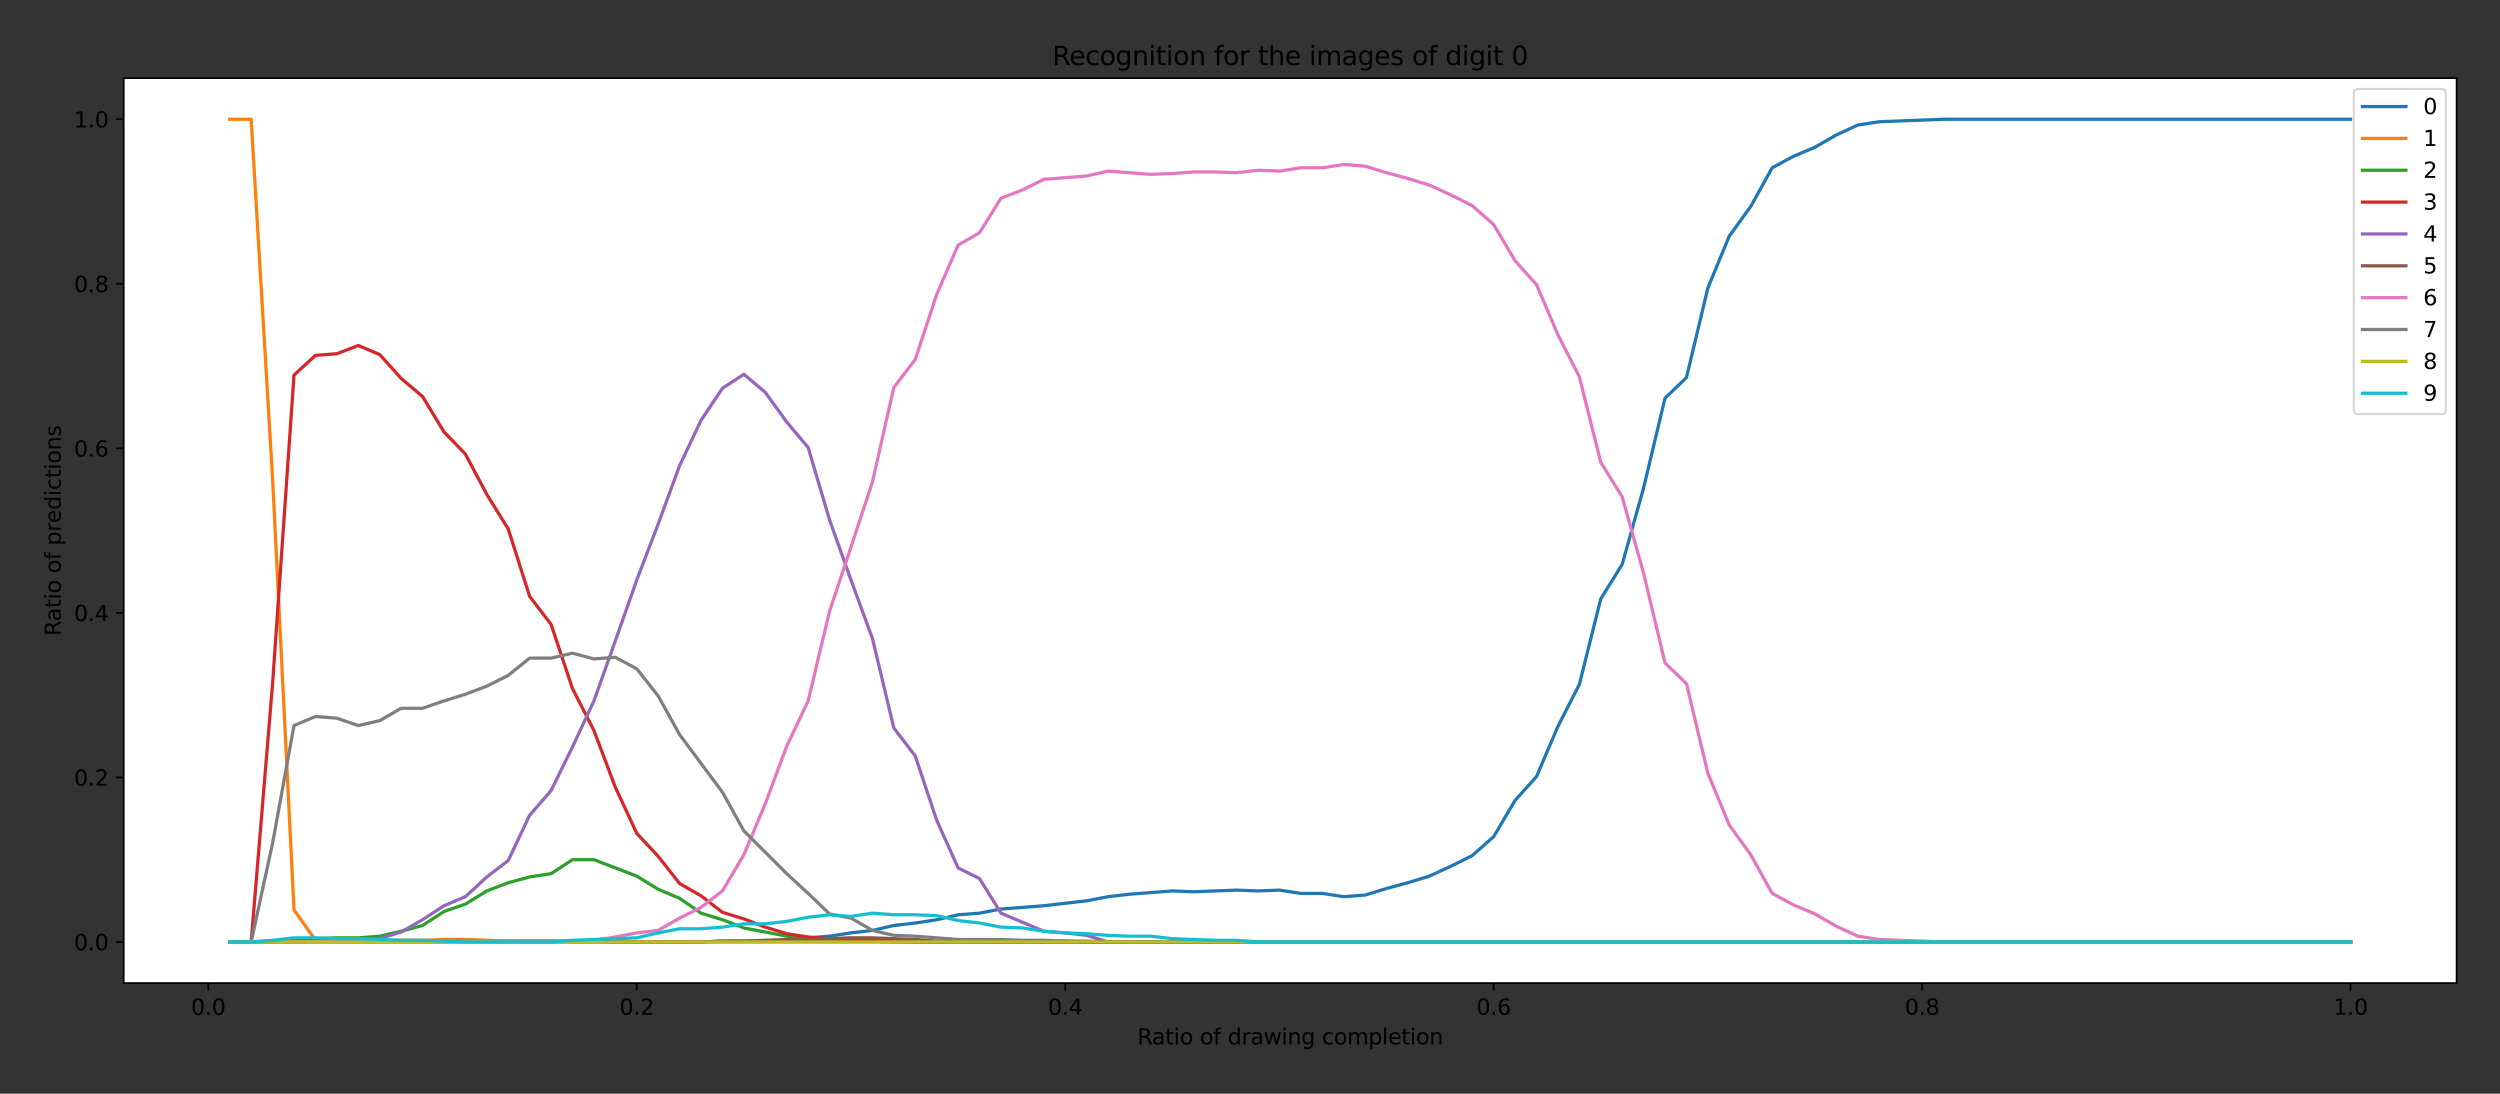<?xml version="1.0" encoding="utf-8" standalone="no"?>
<!DOCTYPE svg PUBLIC "-//W3C//DTD SVG 1.1//EN"
  "http://www.w3.org/Graphics/SVG/1.1/DTD/svg11.dtd">
<svg height="504pt" version="1.1" viewBox="0 0 1152 504" width="1152pt" xmlns="http://www.w3.org/2000/svg" xmlns:xlink="http://www.w3.org/1999/xlink">
 <rect x="0" y="0" width="1152" height="504" fill="#333333" stroke="none"/>
 <defs>
  <style type="text/css">*{stroke-linecap:butt;stroke-linejoin:round;}</style>
 </defs>
 <g id="figure_1">
  <g id="patch_1">
   <path d="M 0 504 
L 1152 504 
L 1152 0 
L 0 0 
z
" style="fill:none;"/>
  </g>
  <g id="axes_1">
   <g id="patch_2">
    <path d="M 57 453 
L 1132 453 
L 1132 36 
L 57 36 
z
" style="fill:#ffffff;"/>
   </g>
   <g id="matplotlib.axis_1">
    <g id="xtick_1">
     <g id="line2d_1">
      <defs>
       <path d="M 0 0 
L 0 3.5 
" id="mdb4ae9fa9e" style="stroke:#000000;stroke-width:0.8;"/>
      </defs>
      <g>
       <use style="stroke:#000000;stroke-width:0.8;" x="95.992" xlink:href="#mdb4ae9fa9e" y="453"/>
      </g>
     </g>
     <g id="text_1">
      <!-- 0.0 -->
      <g transform="translate(88.041 467.598)scale(0.1 -0.1)">
       <defs>
        <path d="M 2034 4250 
Q 1547 4250 1301 3770 
Q 1056 3291 1056 2328 
Q 1056 1369 1301 889 
Q 1547 409 2034 409 
Q 2525 409 2770 889 
Q 3016 1369 3016 2328 
Q 3016 3291 2770 3770 
Q 2525 4250 2034 4250 
z
M 2034 4750 
Q 2819 4750 3233 4129 
Q 3647 3509 3647 2328 
Q 3647 1150 3233 529 
Q 2819 -91 2034 -91 
Q 1250 -91 836 529 
Q 422 1150 422 2328 
Q 422 3509 836 4129 
Q 1250 4750 2034 4750 
z
" id="DejaVuSans-30" transform="scale(0.016)"/>
        <path d="M 684 794 
L 1344 794 
L 1344 0 
L 684 0 
L 684 794 
z
" id="DejaVuSans-2e" transform="scale(0.016)"/>
       </defs>
       <use xlink:href="#DejaVuSans-30"/>
       <use x="63.623" xlink:href="#DejaVuSans-2e"/>
       <use x="95.41" xlink:href="#DejaVuSans-30"/>
      </g>
     </g>
    </g>
    <g id="xtick_2">
     <g id="line2d_2">
      <g>
       <use style="stroke:#000000;stroke-width:0.8;" x="293.421" xlink:href="#mdb4ae9fa9e" y="453"/>
      </g>
     </g>
     <g id="text_2">
      <!-- 0.2 -->
      <g transform="translate(285.469 467.598)scale(0.1 -0.1)">
       <defs>
        <path d="M 1228 531 
L 3431 531 
L 3431 0 
L 469 0 
L 469 531 
Q 828 903 1448 1529 
Q 2069 2156 2228 2338 
Q 2531 2678 2651 2914 
Q 2772 3150 2772 3378 
Q 2772 3750 2511 3984 
Q 2250 4219 1831 4219 
Q 1534 4219 1204 4116 
Q 875 4013 500 3803 
L 500 4441 
Q 881 4594 1212 4672 
Q 1544 4750 1819 4750 
Q 2544 4750 2975 4387 
Q 3406 4025 3406 3419 
Q 3406 3131 3298 2873 
Q 3191 2616 2906 2266 
Q 2828 2175 2409 1742 
Q 1991 1309 1228 531 
z
" id="DejaVuSans-32" transform="scale(0.016)"/>
       </defs>
       <use xlink:href="#DejaVuSans-30"/>
       <use x="63.623" xlink:href="#DejaVuSans-2e"/>
       <use x="95.41" xlink:href="#DejaVuSans-32"/>
      </g>
     </g>
    </g>
    <g id="xtick_3">
     <g id="line2d_3">
      <g>
       <use style="stroke:#000000;stroke-width:0.8;" x="490.85" xlink:href="#mdb4ae9fa9e" y="453"/>
      </g>
     </g>
     <g id="text_3">
      <!-- 0.4 -->
      <g transform="translate(482.898 467.598)scale(0.1 -0.1)">
       <defs>
        <path d="M 2419 4116 
L 825 1625 
L 2419 1625 
L 2419 4116 
z
M 2253 4666 
L 3047 4666 
L 3047 1625 
L 3713 1625 
L 3713 1100 
L 3047 1100 
L 3047 0 
L 2419 0 
L 2419 1100 
L 313 1100 
L 313 1709 
L 2253 4666 
z
" id="DejaVuSans-34" transform="scale(0.016)"/>
       </defs>
       <use xlink:href="#DejaVuSans-30"/>
       <use x="63.623" xlink:href="#DejaVuSans-2e"/>
       <use x="95.41" xlink:href="#DejaVuSans-34"/>
      </g>
     </g>
    </g>
    <g id="xtick_4">
     <g id="line2d_4">
      <g>
       <use style="stroke:#000000;stroke-width:0.8;" x="688.279" xlink:href="#mdb4ae9fa9e" y="453"/>
      </g>
     </g>
     <g id="text_4">
      <!-- 0.6 -->
      <g transform="translate(680.327 467.598)scale(0.1 -0.1)">
       <defs>
        <path d="M 2113 2584 
Q 1688 2584 1439 2293 
Q 1191 2003 1191 1497 
Q 1191 994 1439 701 
Q 1688 409 2113 409 
Q 2538 409 2786 701 
Q 3034 994 3034 1497 
Q 3034 2003 2786 2293 
Q 2538 2584 2113 2584 
z
M 3366 4563 
L 3366 3988 
Q 3128 4100 2886 4159 
Q 2644 4219 2406 4219 
Q 1781 4219 1451 3797 
Q 1122 3375 1075 2522 
Q 1259 2794 1537 2939 
Q 1816 3084 2150 3084 
Q 2853 3084 3261 2657 
Q 3669 2231 3669 1497 
Q 3669 778 3244 343 
Q 2819 -91 2113 -91 
Q 1303 -91 875 529 
Q 447 1150 447 2328 
Q 447 3434 972 4092 
Q 1497 4750 2381 4750 
Q 2619 4750 2861 4703 
Q 3103 4656 3366 4563 
z
" id="DejaVuSans-36" transform="scale(0.016)"/>
       </defs>
       <use xlink:href="#DejaVuSans-30"/>
       <use x="63.623" xlink:href="#DejaVuSans-2e"/>
       <use x="95.41" xlink:href="#DejaVuSans-36"/>
      </g>
     </g>
    </g>
    <g id="xtick_5">
     <g id="line2d_5">
      <g>
       <use style="stroke:#000000;stroke-width:0.8;" x="885.708" xlink:href="#mdb4ae9fa9e" y="453"/>
      </g>
     </g>
     <g id="text_5">
      <!-- 0.8 -->
      <g transform="translate(877.756 467.598)scale(0.1 -0.1)">
       <defs>
        <path d="M 2034 2216 
Q 1584 2216 1326 1975 
Q 1069 1734 1069 1313 
Q 1069 891 1326 650 
Q 1584 409 2034 409 
Q 2484 409 2743 651 
Q 3003 894 3003 1313 
Q 3003 1734 2745 1975 
Q 2488 2216 2034 2216 
z
M 1403 2484 
Q 997 2584 770 2862 
Q 544 3141 544 3541 
Q 544 4100 942 4425 
Q 1341 4750 2034 4750 
Q 2731 4750 3128 4425 
Q 3525 4100 3525 3541 
Q 3525 3141 3298 2862 
Q 3072 2584 2669 2484 
Q 3125 2378 3379 2068 
Q 3634 1759 3634 1313 
Q 3634 634 3220 271 
Q 2806 -91 2034 -91 
Q 1263 -91 848 271 
Q 434 634 434 1313 
Q 434 1759 690 2068 
Q 947 2378 1403 2484 
z
M 1172 3481 
Q 1172 3119 1398 2916 
Q 1625 2713 2034 2713 
Q 2441 2713 2670 2916 
Q 2900 3119 2900 3481 
Q 2900 3844 2670 4047 
Q 2441 4250 2034 4250 
Q 1625 4250 1398 4047 
Q 1172 3844 1172 3481 
z
" id="DejaVuSans-38" transform="scale(0.016)"/>
       </defs>
       <use xlink:href="#DejaVuSans-30"/>
       <use x="63.623" xlink:href="#DejaVuSans-2e"/>
       <use x="95.41" xlink:href="#DejaVuSans-38"/>
      </g>
     </g>
    </g>
    <g id="xtick_6">
     <g id="line2d_6">
      <g>
       <use style="stroke:#000000;stroke-width:0.8;" x="1083.136" xlink:href="#mdb4ae9fa9e" y="453"/>
      </g>
     </g>
     <g id="text_6">
      <!-- 1.0 -->
      <g transform="translate(1075.185 467.598)scale(0.1 -0.1)">
       <defs>
        <path d="M 794 531 
L 1825 531 
L 1825 4091 
L 703 3866 
L 703 4441 
L 1819 4666 
L 2450 4666 
L 2450 531 
L 3481 531 
L 3481 0 
L 794 0 
L 794 531 
z
" id="DejaVuSans-31" transform="scale(0.016)"/>
       </defs>
       <use xlink:href="#DejaVuSans-31"/>
       <use x="63.623" xlink:href="#DejaVuSans-2e"/>
       <use x="95.41" xlink:href="#DejaVuSans-30"/>
      </g>
     </g>
    </g>
    <g id="text_7">
     <!-- Ratio of drawing completion -->
     <g transform="translate(524.068 481.277)scale(0.1 -0.1)">
      <defs>
       <path d="M 2841 2188 
Q 3044 2119 3236 1894 
Q 3428 1669 3622 1275 
L 4263 0 
L 3584 0 
L 2988 1197 
Q 2756 1666 2539 1819 
Q 2322 1972 1947 1972 
L 1259 1972 
L 1259 0 
L 628 0 
L 628 4666 
L 2053 4666 
Q 2853 4666 3247 4331 
Q 3641 3997 3641 3322 
Q 3641 2881 3436 2590 
Q 3231 2300 2841 2188 
z
M 1259 4147 
L 1259 2491 
L 2053 2491 
Q 2509 2491 2742 2702 
Q 2975 2913 2975 3322 
Q 2975 3731 2742 3939 
Q 2509 4147 2053 4147 
L 1259 4147 
z
" id="DejaVuSans-52" transform="scale(0.016)"/>
       <path d="M 2194 1759 
Q 1497 1759 1228 1600 
Q 959 1441 959 1056 
Q 959 750 1161 570 
Q 1363 391 1709 391 
Q 2188 391 2477 730 
Q 2766 1069 2766 1631 
L 2766 1759 
L 2194 1759 
z
M 3341 1997 
L 3341 0 
L 2766 0 
L 2766 531 
Q 2569 213 2275 61 
Q 1981 -91 1556 -91 
Q 1019 -91 701 211 
Q 384 513 384 1019 
Q 384 1609 779 1909 
Q 1175 2209 1959 2209 
L 2766 2209 
L 2766 2266 
Q 2766 2663 2505 2880 
Q 2244 3097 1772 3097 
Q 1472 3097 1187 3025 
Q 903 2953 641 2809 
L 641 3341 
Q 956 3463 1253 3523 
Q 1550 3584 1831 3584 
Q 2591 3584 2966 3190 
Q 3341 2797 3341 1997 
z
" id="DejaVuSans-61" transform="scale(0.016)"/>
       <path d="M 1172 4494 
L 1172 3500 
L 2356 3500 
L 2356 3053 
L 1172 3053 
L 1172 1153 
Q 1172 725 1289 603 
Q 1406 481 1766 481 
L 2356 481 
L 2356 0 
L 1766 0 
Q 1100 0 847 248 
Q 594 497 594 1153 
L 594 3053 
L 172 3053 
L 172 3500 
L 594 3500 
L 594 4494 
L 1172 4494 
z
" id="DejaVuSans-74" transform="scale(0.016)"/>
       <path d="M 603 3500 
L 1178 3500 
L 1178 0 
L 603 0 
L 603 3500 
z
M 603 4863 
L 1178 4863 
L 1178 4134 
L 603 4134 
L 603 4863 
z
" id="DejaVuSans-69" transform="scale(0.016)"/>
       <path d="M 1959 3097 
Q 1497 3097 1228 2736 
Q 959 2375 959 1747 
Q 959 1119 1226 758 
Q 1494 397 1959 397 
Q 2419 397 2687 759 
Q 2956 1122 2956 1747 
Q 2956 2369 2687 2733 
Q 2419 3097 1959 3097 
z
M 1959 3584 
Q 2709 3584 3137 3096 
Q 3566 2609 3566 1747 
Q 3566 888 3137 398 
Q 2709 -91 1959 -91 
Q 1206 -91 779 398 
Q 353 888 353 1747 
Q 353 2609 779 3096 
Q 1206 3584 1959 3584 
z
" id="DejaVuSans-6f" transform="scale(0.016)"/>
       <path id="DejaVuSans-20" transform="scale(0.016)"/>
       <path d="M 2375 4863 
L 2375 4384 
L 1825 4384 
Q 1516 4384 1395 4259 
Q 1275 4134 1275 3809 
L 1275 3500 
L 2222 3500 
L 2222 3053 
L 1275 3053 
L 1275 0 
L 697 0 
L 697 3053 
L 147 3053 
L 147 3500 
L 697 3500 
L 697 3744 
Q 697 4328 969 4595 
Q 1241 4863 1831 4863 
L 2375 4863 
z
" id="DejaVuSans-66" transform="scale(0.016)"/>
       <path d="M 2906 2969 
L 2906 4863 
L 3481 4863 
L 3481 0 
L 2906 0 
L 2906 525 
Q 2725 213 2448 61 
Q 2172 -91 1784 -91 
Q 1150 -91 751 415 
Q 353 922 353 1747 
Q 353 2572 751 3078 
Q 1150 3584 1784 3584 
Q 2172 3584 2448 3432 
Q 2725 3281 2906 2969 
z
M 947 1747 
Q 947 1113 1208 752 
Q 1469 391 1925 391 
Q 2381 391 2643 752 
Q 2906 1113 2906 1747 
Q 2906 2381 2643 2742 
Q 2381 3103 1925 3103 
Q 1469 3103 1208 2742 
Q 947 2381 947 1747 
z
" id="DejaVuSans-64" transform="scale(0.016)"/>
       <path d="M 2631 2963 
Q 2534 3019 2420 3045 
Q 2306 3072 2169 3072 
Q 1681 3072 1420 2755 
Q 1159 2438 1159 1844 
L 1159 0 
L 581 0 
L 581 3500 
L 1159 3500 
L 1159 2956 
Q 1341 3275 1631 3429 
Q 1922 3584 2338 3584 
Q 2397 3584 2469 3576 
Q 2541 3569 2628 3553 
L 2631 2963 
z
" id="DejaVuSans-72" transform="scale(0.016)"/>
       <path d="M 269 3500 
L 844 3500 
L 1563 769 
L 2278 3500 
L 2956 3500 
L 3675 769 
L 4391 3500 
L 4966 3500 
L 4050 0 
L 3372 0 
L 2619 2869 
L 1863 0 
L 1184 0 
L 269 3500 
z
" id="DejaVuSans-77" transform="scale(0.016)"/>
       <path d="M 3513 2113 
L 3513 0 
L 2938 0 
L 2938 2094 
Q 2938 2591 2744 2837 
Q 2550 3084 2163 3084 
Q 1697 3084 1428 2787 
Q 1159 2491 1159 1978 
L 1159 0 
L 581 0 
L 581 3500 
L 1159 3500 
L 1159 2956 
Q 1366 3272 1645 3428 
Q 1925 3584 2291 3584 
Q 2894 3584 3203 3211 
Q 3513 2838 3513 2113 
z
" id="DejaVuSans-6e" transform="scale(0.016)"/>
       <path d="M 2906 1791 
Q 2906 2416 2648 2759 
Q 2391 3103 1925 3103 
Q 1463 3103 1205 2759 
Q 947 2416 947 1791 
Q 947 1169 1205 825 
Q 1463 481 1925 481 
Q 2391 481 2648 825 
Q 2906 1169 2906 1791 
z
M 3481 434 
Q 3481 -459 3084 -895 
Q 2688 -1331 1869 -1331 
Q 1566 -1331 1297 -1286 
Q 1028 -1241 775 -1147 
L 775 -588 
Q 1028 -725 1275 -790 
Q 1522 -856 1778 -856 
Q 2344 -856 2625 -561 
Q 2906 -266 2906 331 
L 2906 616 
Q 2728 306 2450 153 
Q 2172 0 1784 0 
Q 1141 0 747 490 
Q 353 981 353 1791 
Q 353 2603 747 3093 
Q 1141 3584 1784 3584 
Q 2172 3584 2450 3431 
Q 2728 3278 2906 2969 
L 2906 3500 
L 3481 3500 
L 3481 434 
z
" id="DejaVuSans-67" transform="scale(0.016)"/>
       <path d="M 3122 3366 
L 3122 2828 
Q 2878 2963 2633 3030 
Q 2388 3097 2138 3097 
Q 1578 3097 1268 2742 
Q 959 2388 959 1747 
Q 959 1106 1268 751 
Q 1578 397 2138 397 
Q 2388 397 2633 464 
Q 2878 531 3122 666 
L 3122 134 
Q 2881 22 2623 -34 
Q 2366 -91 2075 -91 
Q 1284 -91 818 406 
Q 353 903 353 1747 
Q 353 2603 823 3093 
Q 1294 3584 2113 3584 
Q 2378 3584 2631 3529 
Q 2884 3475 3122 3366 
z
" id="DejaVuSans-63" transform="scale(0.016)"/>
       <path d="M 3328 2828 
Q 3544 3216 3844 3400 
Q 4144 3584 4550 3584 
Q 5097 3584 5394 3201 
Q 5691 2819 5691 2113 
L 5691 0 
L 5113 0 
L 5113 2094 
Q 5113 2597 4934 2840 
Q 4756 3084 4391 3084 
Q 3944 3084 3684 2787 
Q 3425 2491 3425 1978 
L 3425 0 
L 2847 0 
L 2847 2094 
Q 2847 2600 2669 2842 
Q 2491 3084 2119 3084 
Q 1678 3084 1418 2786 
Q 1159 2488 1159 1978 
L 1159 0 
L 581 0 
L 581 3500 
L 1159 3500 
L 1159 2956 
Q 1356 3278 1631 3431 
Q 1906 3584 2284 3584 
Q 2666 3584 2933 3390 
Q 3200 3197 3328 2828 
z
" id="DejaVuSans-6d" transform="scale(0.016)"/>
       <path d="M 1159 525 
L 1159 -1331 
L 581 -1331 
L 581 3500 
L 1159 3500 
L 1159 2969 
Q 1341 3281 1617 3432 
Q 1894 3584 2278 3584 
Q 2916 3584 3314 3078 
Q 3713 2572 3713 1747 
Q 3713 922 3314 415 
Q 2916 -91 2278 -91 
Q 1894 -91 1617 61 
Q 1341 213 1159 525 
z
M 3116 1747 
Q 3116 2381 2855 2742 
Q 2594 3103 2138 3103 
Q 1681 3103 1420 2742 
Q 1159 2381 1159 1747 
Q 1159 1113 1420 752 
Q 1681 391 2138 391 
Q 2594 391 2855 752 
Q 3116 1113 3116 1747 
z
" id="DejaVuSans-70" transform="scale(0.016)"/>
       <path d="M 603 4863 
L 1178 4863 
L 1178 0 
L 603 0 
L 603 4863 
z
" id="DejaVuSans-6c" transform="scale(0.016)"/>
       <path d="M 3597 1894 
L 3597 1613 
L 953 1613 
Q 991 1019 1311 708 
Q 1631 397 2203 397 
Q 2534 397 2845 478 
Q 3156 559 3463 722 
L 3463 178 
Q 3153 47 2828 -22 
Q 2503 -91 2169 -91 
Q 1331 -91 842 396 
Q 353 884 353 1716 
Q 353 2575 817 3079 
Q 1281 3584 2069 3584 
Q 2775 3584 3186 3129 
Q 3597 2675 3597 1894 
z
M 3022 2063 
Q 3016 2534 2758 2815 
Q 2500 3097 2075 3097 
Q 1594 3097 1305 2825 
Q 1016 2553 972 2059 
L 3022 2063 
z
" id="DejaVuSans-65" transform="scale(0.016)"/>
      </defs>
      <use xlink:href="#DejaVuSans-52"/>
      <use x="67.232" xlink:href="#DejaVuSans-61"/>
      <use x="128.512" xlink:href="#DejaVuSans-74"/>
      <use x="167.721" xlink:href="#DejaVuSans-69"/>
      <use x="195.504" xlink:href="#DejaVuSans-6f"/>
      <use x="256.686" xlink:href="#DejaVuSans-20"/>
      <use x="288.473" xlink:href="#DejaVuSans-6f"/>
      <use x="349.654" xlink:href="#DejaVuSans-66"/>
      <use x="384.859" xlink:href="#DejaVuSans-20"/>
      <use x="416.646" xlink:href="#DejaVuSans-64"/>
      <use x="480.123" xlink:href="#DejaVuSans-72"/>
      <use x="521.236" xlink:href="#DejaVuSans-61"/>
      <use x="582.516" xlink:href="#DejaVuSans-77"/>
      <use x="664.303" xlink:href="#DejaVuSans-69"/>
      <use x="692.086" xlink:href="#DejaVuSans-6e"/>
      <use x="755.465" xlink:href="#DejaVuSans-67"/>
      <use x="818.941" xlink:href="#DejaVuSans-20"/>
      <use x="850.729" xlink:href="#DejaVuSans-63"/>
      <use x="905.709" xlink:href="#DejaVuSans-6f"/>
      <use x="966.891" xlink:href="#DejaVuSans-6d"/>
      <use x="1064.303" xlink:href="#DejaVuSans-70"/>
      <use x="1127.779" xlink:href="#DejaVuSans-6c"/>
      <use x="1155.562" xlink:href="#DejaVuSans-65"/>
      <use x="1217.086" xlink:href="#DejaVuSans-74"/>
      <use x="1256.295" xlink:href="#DejaVuSans-69"/>
      <use x="1284.078" xlink:href="#DejaVuSans-6f"/>
      <use x="1345.26" xlink:href="#DejaVuSans-6e"/>
     </g>
    </g>
   </g>
   <g id="matplotlib.axis_2">
    <g id="ytick_1">
     <g id="line2d_7">
      <defs>
       <path d="M 0 0 
L -3.5 0 
" id="m0266b1008a" style="stroke:#000000;stroke-width:0.8;"/>
      </defs>
      <g>
       <use style="stroke:#000000;stroke-width:0.8;" x="57" xlink:href="#m0266b1008a" y="434.045"/>
      </g>
     </g>
     <g id="text_8">
      <!-- 0.0 -->
      <g transform="translate(34.097 437.845)scale(0.1 -0.1)">
       <use xlink:href="#DejaVuSans-30"/>
       <use x="63.623" xlink:href="#DejaVuSans-2e"/>
       <use x="95.41" xlink:href="#DejaVuSans-30"/>
      </g>
     </g>
    </g>
    <g id="ytick_2">
     <g id="line2d_8">
      <g>
       <use style="stroke:#000000;stroke-width:0.8;" x="57" xlink:href="#m0266b1008a" y="358.227"/>
      </g>
     </g>
     <g id="text_9">
      <!-- 0.2 -->
      <g transform="translate(34.097 362.026)scale(0.1 -0.1)">
       <use xlink:href="#DejaVuSans-30"/>
       <use x="63.623" xlink:href="#DejaVuSans-2e"/>
       <use x="95.41" xlink:href="#DejaVuSans-32"/>
      </g>
     </g>
    </g>
    <g id="ytick_3">
     <g id="line2d_9">
      <g>
       <use style="stroke:#000000;stroke-width:0.8;" x="57" xlink:href="#m0266b1008a" y="282.409"/>
      </g>
     </g>
     <g id="text_10">
      <!-- 0.4 -->
      <g transform="translate(34.097 286.208)scale(0.1 -0.1)">
       <use xlink:href="#DejaVuSans-30"/>
       <use x="63.623" xlink:href="#DejaVuSans-2e"/>
       <use x="95.41" xlink:href="#DejaVuSans-34"/>
      </g>
     </g>
    </g>
    <g id="ytick_4">
     <g id="line2d_10">
      <g>
       <use style="stroke:#000000;stroke-width:0.8;" x="57" xlink:href="#m0266b1008a" y="206.591"/>
      </g>
     </g>
     <g id="text_11">
      <!-- 0.6 -->
      <g transform="translate(34.097 210.39)scale(0.1 -0.1)">
       <use xlink:href="#DejaVuSans-30"/>
       <use x="63.623" xlink:href="#DejaVuSans-2e"/>
       <use x="95.41" xlink:href="#DejaVuSans-36"/>
      </g>
     </g>
    </g>
    <g id="ytick_5">
     <g id="line2d_11">
      <g>
       <use style="stroke:#000000;stroke-width:0.8;" x="57" xlink:href="#m0266b1008a" y="130.773"/>
      </g>
     </g>
     <g id="text_12">
      <!-- 0.8 -->
      <g transform="translate(34.097 134.572)scale(0.1 -0.1)">
       <use xlink:href="#DejaVuSans-30"/>
       <use x="63.623" xlink:href="#DejaVuSans-2e"/>
       <use x="95.41" xlink:href="#DejaVuSans-38"/>
      </g>
     </g>
    </g>
    <g id="ytick_6">
     <g id="line2d_12">
      <g>
       <use style="stroke:#000000;stroke-width:0.8;" x="57" xlink:href="#m0266b1008a" y="54.955"/>
      </g>
     </g>
     <g id="text_13">
      <!-- 1.0 -->
      <g transform="translate(34.097 58.754)scale(0.1 -0.1)">
       <use xlink:href="#DejaVuSans-31"/>
       <use x="63.623" xlink:href="#DejaVuSans-2e"/>
       <use x="95.41" xlink:href="#DejaVuSans-30"/>
      </g>
     </g>
    </g>
    <g id="text_14">
     <!-- Ratio of predictions -->
     <g transform="translate(28.017 293.02)rotate(-90)scale(0.1 -0.1)">
      <defs>
       <path d="M 2834 3397 
L 2834 2853 
Q 2591 2978 2328 3040 
Q 2066 3103 1784 3103 
Q 1356 3103 1142 2972 
Q 928 2841 928 2578 
Q 928 2378 1081 2264 
Q 1234 2150 1697 2047 
L 1894 2003 
Q 2506 1872 2764 1633 
Q 3022 1394 3022 966 
Q 3022 478 2636 193 
Q 2250 -91 1575 -91 
Q 1294 -91 989 -36 
Q 684 19 347 128 
L 347 722 
Q 666 556 975 473 
Q 1284 391 1588 391 
Q 1994 391 2212 530 
Q 2431 669 2431 922 
Q 2431 1156 2273 1281 
Q 2116 1406 1581 1522 
L 1381 1569 
Q 847 1681 609 1914 
Q 372 2147 372 2553 
Q 372 3047 722 3315 
Q 1072 3584 1716 3584 
Q 2034 3584 2315 3537 
Q 2597 3491 2834 3397 
z
" id="DejaVuSans-73" transform="scale(0.016)"/>
      </defs>
      <use xlink:href="#DejaVuSans-52"/>
      <use x="67.232" xlink:href="#DejaVuSans-61"/>
      <use x="128.512" xlink:href="#DejaVuSans-74"/>
      <use x="167.721" xlink:href="#DejaVuSans-69"/>
      <use x="195.504" xlink:href="#DejaVuSans-6f"/>
      <use x="256.686" xlink:href="#DejaVuSans-20"/>
      <use x="288.473" xlink:href="#DejaVuSans-6f"/>
      <use x="349.654" xlink:href="#DejaVuSans-66"/>
      <use x="384.859" xlink:href="#DejaVuSans-20"/>
      <use x="416.646" xlink:href="#DejaVuSans-70"/>
      <use x="480.123" xlink:href="#DejaVuSans-72"/>
      <use x="518.986" xlink:href="#DejaVuSans-65"/>
      <use x="580.51" xlink:href="#DejaVuSans-64"/>
      <use x="643.986" xlink:href="#DejaVuSans-69"/>
      <use x="671.77" xlink:href="#DejaVuSans-63"/>
      <use x="726.75" xlink:href="#DejaVuSans-74"/>
      <use x="765.959" xlink:href="#DejaVuSans-69"/>
      <use x="793.742" xlink:href="#DejaVuSans-6f"/>
      <use x="854.924" xlink:href="#DejaVuSans-6e"/>
      <use x="918.303" xlink:href="#DejaVuSans-73"/>
     </g>
    </g>
   </g>
   <g id="line2d_13">
    <path clip-path="url(#p606d35a8e7)" d="M 105.864 434.045 
L 115.735 434.045 
L 125.607 434.045 
L 135.478 434.045 
L 145.349 434.045 
L 155.221 434.045 
L 165.092 434.045 
L 174.964 434.045 
L 184.835 434.045 
L 194.707 434.045 
L 204.578 434.045 
L 214.449 434.045 
L 224.321 434.045 
L 234.192 434.045 
L 244.064 434.045 
L 253.935 434.045 
L 263.807 434.045 
L 273.678 434.045 
L 283.55 434.045 
L 293.421 434.045 
L 303.292 434.045 
L 313.164 434.045 
L 323.035 434.045 
L 332.907 433.666 
L 342.778 433.666 
L 352.65 433.666 
L 362.521 433.287 
L 372.393 432.15 
L 382.264 431.392 
L 392.135 429.875 
L 402.007 428.738 
L 411.878 426.464 
L 421.75 425.326 
L 431.621 423.81 
L 441.493 421.535 
L 451.364 420.777 
L 461.236 418.882 
L 471.107 418.124 
L 480.978 417.365 
L 490.85 416.228 
L 500.721 415.091 
L 510.593 413.195 
L 520.464 412.058 
L 530.336 411.3 
L 540.207 410.542 
L 550.079 410.921 
L 559.95 410.542 
L 569.821 410.163 
L 579.693 410.542 
L 589.564 410.163 
L 599.436 411.679 
L 609.307 411.679 
L 619.179 413.195 
L 629.05 412.437 
L 638.921 409.405 
L 648.793 406.751 
L 658.664 403.718 
L 668.536 399.169 
L 678.407 394.241 
L 688.279 385.522 
L 698.15 368.842 
L 708.022 357.848 
L 717.893 334.724 
L 727.764 315.39 
L 737.636 275.965 
L 747.507 260.043 
L 757.379 224.787 
L 767.25 183.466 
L 777.122 173.989 
L 786.993 132.668 
L 796.865 108.785 
L 806.736 95.138 
L 816.607 77.321 
L 826.479 72.014 
L 836.35 67.844 
L 846.222 62.157 
L 856.093 57.608 
L 865.965 56.092 
L 875.836 55.713 
L 885.708 55.334 
L 895.579 54.955 
L 905.45 54.955 
L 915.322 54.955 
L 925.193 54.955 
L 935.065 54.955 
L 944.936 54.955 
L 954.808 54.955 
L 964.679 54.955 
L 974.551 54.955 
L 984.422 54.955 
L 994.293 54.955 
L 1004.165 54.955 
L 1014.036 54.955 
L 1023.908 54.955 
L 1033.779 54.955 
L 1043.651 54.955 
L 1053.522 54.955 
L 1063.393 54.955 
L 1073.265 54.955 
L 1083.136 54.955 
" style="fill:none;stroke:#1f77b4;stroke-linecap:square;stroke-width:1.5;"/>
   </g>
   <g id="line2d_14">
    <path clip-path="url(#p606d35a8e7)" d="M 105.864 54.955 
L 115.735 54.955 
L 125.607 220.617 
L 135.478 419.261 
L 145.349 433.287 
L 155.221 433.287 
L 165.092 433.666 
L 174.964 433.287 
L 184.835 433.287 
L 194.707 433.287 
L 204.578 432.908 
L 214.449 432.908 
L 224.321 433.287 
L 234.192 433.666 
L 244.064 433.666 
L 253.935 433.666 
L 263.807 434.045 
L 273.678 434.045 
L 283.55 434.045 
L 293.421 434.045 
L 303.292 434.045 
L 313.164 434.045 
L 323.035 434.045 
L 332.907 434.045 
L 342.778 434.045 
L 352.65 434.045 
L 362.521 434.045 
L 372.393 434.045 
L 382.264 434.045 
L 392.135 434.045 
L 402.007 434.045 
L 411.878 434.045 
L 421.75 434.045 
L 431.621 434.045 
L 441.493 434.045 
L 451.364 434.045 
L 461.236 434.045 
L 471.107 434.045 
L 480.978 434.045 
L 490.85 434.045 
L 500.721 434.045 
L 510.593 434.045 
L 520.464 434.045 
L 530.336 434.045 
L 540.207 434.045 
L 550.079 434.045 
L 559.95 434.045 
L 569.821 434.045 
L 579.693 434.045 
L 589.564 434.045 
L 599.436 434.045 
L 609.307 434.045 
L 619.179 434.045 
L 629.05 434.045 
L 638.921 434.045 
L 648.793 434.045 
L 658.664 434.045 
L 668.536 434.045 
L 678.407 434.045 
L 688.279 434.045 
L 698.15 434.045 
L 708.022 434.045 
L 717.893 434.045 
L 727.764 434.045 
L 737.636 434.045 
L 747.507 434.045 
L 757.379 434.045 
L 767.25 434.045 
L 777.122 434.045 
L 786.993 434.045 
L 796.865 434.045 
L 806.736 434.045 
L 816.607 434.045 
L 826.479 434.045 
L 836.35 434.045 
L 846.222 434.045 
L 856.093 434.045 
L 865.965 434.045 
L 875.836 434.045 
L 885.708 434.045 
L 895.579 434.045 
L 905.45 434.045 
L 915.322 434.045 
L 925.193 434.045 
L 935.065 434.045 
L 944.936 434.045 
L 954.808 434.045 
L 964.679 434.045 
L 974.551 434.045 
L 984.422 434.045 
L 994.293 434.045 
L 1004.165 434.045 
L 1014.036 434.045 
L 1023.908 434.045 
L 1033.779 434.045 
L 1043.651 434.045 
L 1053.522 434.045 
L 1063.393 434.045 
L 1073.265 434.045 
L 1083.136 434.045 
" style="fill:none;stroke:#ff7f0e;stroke-linecap:square;stroke-width:1.5;"/>
   </g>
   <g id="line2d_15">
    <path clip-path="url(#p606d35a8e7)" d="M 105.864 434.045 
L 115.735 434.045 
L 125.607 434.045 
L 135.478 432.908 
L 145.349 432.529 
L 155.221 432.15 
L 165.092 432.15 
L 174.964 431.392 
L 184.835 429.117 
L 194.707 426.464 
L 204.578 420.019 
L 214.449 416.607 
L 224.321 410.542 
L 234.192 406.751 
L 244.064 404.097 
L 253.935 402.581 
L 263.807 396.136 
L 273.678 396.136 
L 283.55 399.927 
L 293.421 403.718 
L 303.292 409.784 
L 313.164 413.954 
L 323.035 420.777 
L 332.907 423.81 
L 342.778 427.601 
L 352.65 429.496 
L 362.521 431.392 
L 372.393 432.529 
L 382.264 432.908 
L 392.135 433.666 
L 402.007 433.666 
L 411.878 434.045 
L 421.75 434.045 
L 431.621 434.045 
L 441.493 434.045 
L 451.364 434.045 
L 461.236 434.045 
L 471.107 434.045 
L 480.978 434.045 
L 490.85 434.045 
L 500.721 434.045 
L 510.593 434.045 
L 520.464 434.045 
L 530.336 434.045 
L 540.207 434.045 
L 550.079 434.045 
L 559.95 434.045 
L 569.821 434.045 
L 579.693 434.045 
L 589.564 434.045 
L 599.436 434.045 
L 609.307 434.045 
L 619.179 434.045 
L 629.05 434.045 
L 638.921 434.045 
L 648.793 434.045 
L 658.664 434.045 
L 668.536 434.045 
L 678.407 434.045 
L 688.279 434.045 
L 698.15 434.045 
L 708.022 434.045 
L 717.893 434.045 
L 727.764 434.045 
L 737.636 434.045 
L 747.507 434.045 
L 757.379 434.045 
L 767.25 434.045 
L 777.122 434.045 
L 786.993 434.045 
L 796.865 434.045 
L 806.736 434.045 
L 816.607 434.045 
L 826.479 434.045 
L 836.35 434.045 
L 846.222 434.045 
L 856.093 434.045 
L 865.965 434.045 
L 875.836 434.045 
L 885.708 434.045 
L 895.579 434.045 
L 905.45 434.045 
L 915.322 434.045 
L 925.193 434.045 
L 935.065 434.045 
L 944.936 434.045 
L 954.808 434.045 
L 964.679 434.045 
L 974.551 434.045 
L 984.422 434.045 
L 994.293 434.045 
L 1004.165 434.045 
L 1014.036 434.045 
L 1023.908 434.045 
L 1033.779 434.045 
L 1043.651 434.045 
L 1053.522 434.045 
L 1063.393 434.045 
L 1073.265 434.045 
L 1083.136 434.045 
" style="fill:none;stroke:#2ca02c;stroke-linecap:square;stroke-width:1.5;"/>
   </g>
   <g id="line2d_16">
    <path clip-path="url(#p606d35a8e7)" d="M 105.864 434.045 
L 115.735 434.045 
L 125.607 315.011 
L 135.478 172.852 
L 145.349 163.754 
L 155.221 162.995 
L 165.092 159.205 
L 174.964 163.375 
L 184.835 174.368 
L 194.707 182.708 
L 204.578 199.009 
L 214.449 209.245 
L 224.321 227.82 
L 234.192 243.742 
L 244.064 274.827 
L 253.935 287.716 
L 263.807 317.285 
L 273.678 336.619 
L 283.55 362.776 
L 293.421 384.005 
L 303.292 394.62 
L 313.164 407.13 
L 323.035 412.816 
L 332.907 420.398 
L 342.778 423.431 
L 352.65 427.222 
L 362.521 430.255 
L 372.393 431.771 
L 382.264 432.529 
L 392.135 432.908 
L 402.007 432.908 
L 411.878 433.666 
L 421.75 434.045 
L 431.621 434.045 
L 441.493 434.045 
L 451.364 434.045 
L 461.236 434.045 
L 471.107 434.045 
L 480.978 434.045 
L 490.85 434.045 
L 500.721 434.045 
L 510.593 434.045 
L 520.464 434.045 
L 530.336 434.045 
L 540.207 434.045 
L 550.079 434.045 
L 559.95 434.045 
L 569.821 434.045 
L 579.693 434.045 
L 589.564 434.045 
L 599.436 434.045 
L 609.307 434.045 
L 619.179 434.045 
L 629.05 434.045 
L 638.921 434.045 
L 648.793 434.045 
L 658.664 434.045 
L 668.536 434.045 
L 678.407 434.045 
L 688.279 434.045 
L 698.15 434.045 
L 708.022 434.045 
L 717.893 434.045 
L 727.764 434.045 
L 737.636 434.045 
L 747.507 434.045 
L 757.379 434.045 
L 767.25 434.045 
L 777.122 434.045 
L 786.993 434.045 
L 796.865 434.045 
L 806.736 434.045 
L 816.607 434.045 
L 826.479 434.045 
L 836.35 434.045 
L 846.222 434.045 
L 856.093 434.045 
L 865.965 434.045 
L 875.836 434.045 
L 885.708 434.045 
L 895.579 434.045 
L 905.45 434.045 
L 915.322 434.045 
L 925.193 434.045 
L 935.065 434.045 
L 944.936 434.045 
L 954.808 434.045 
L 964.679 434.045 
L 974.551 434.045 
L 984.422 434.045 
L 994.293 434.045 
L 1004.165 434.045 
L 1014.036 434.045 
L 1023.908 434.045 
L 1033.779 434.045 
L 1043.651 434.045 
L 1053.522 434.045 
L 1063.393 434.045 
L 1073.265 434.045 
L 1083.136 434.045 
" style="fill:none;stroke:#d62728;stroke-linecap:square;stroke-width:1.5;"/>
   </g>
   <g id="line2d_17">
    <path clip-path="url(#p606d35a8e7)" d="M 105.864 434.045 
L 115.735 434.045 
L 125.607 434.045 
L 135.478 434.045 
L 145.349 433.666 
L 155.221 433.666 
L 165.092 433.666 
L 174.964 432.529 
L 184.835 429.496 
L 194.707 423.81 
L 204.578 417.365 
L 214.449 413.195 
L 224.321 404.097 
L 234.192 396.515 
L 244.064 375.665 
L 253.935 364.293 
L 263.807 344.201 
L 273.678 322.972 
L 283.55 295.298 
L 293.421 267.245 
L 303.292 241.467 
L 313.164 214.552 
L 323.035 193.702 
L 332.907 178.917 
L 342.778 172.473 
L 352.65 180.813 
L 362.521 194.46 
L 372.393 206.212 
L 382.264 239.572 
L 392.135 267.245 
L 402.007 294.161 
L 411.878 335.482 
L 421.75 348.371 
L 431.621 377.94 
L 441.493 399.927 
L 451.364 404.855 
L 461.236 420.777 
L 471.107 424.947 
L 480.978 429.117 
L 490.85 429.875 
L 500.721 431.013 
L 510.593 434.045 
L 520.464 434.045 
L 530.336 434.045 
L 540.207 434.045 
L 550.079 434.045 
L 559.95 434.045 
L 569.821 434.045 
L 579.693 434.045 
L 589.564 434.045 
L 599.436 434.045 
L 609.307 434.045 
L 619.179 434.045 
L 629.05 434.045 
L 638.921 434.045 
L 648.793 434.045 
L 658.664 434.045 
L 668.536 434.045 
L 678.407 434.045 
L 688.279 434.045 
L 698.15 434.045 
L 708.022 434.045 
L 717.893 434.045 
L 727.764 434.045 
L 737.636 434.045 
L 747.507 434.045 
L 757.379 434.045 
L 767.25 434.045 
L 777.122 434.045 
L 786.993 434.045 
L 796.865 434.045 
L 806.736 434.045 
L 816.607 434.045 
L 826.479 434.045 
L 836.35 434.045 
L 846.222 434.045 
L 856.093 434.045 
L 865.965 434.045 
L 875.836 434.045 
L 885.708 434.045 
L 895.579 434.045 
L 905.45 434.045 
L 915.322 434.045 
L 925.193 434.045 
L 935.065 434.045 
L 944.936 434.045 
L 954.808 434.045 
L 964.679 434.045 
L 974.551 434.045 
L 984.422 434.045 
L 994.293 434.045 
L 1004.165 434.045 
L 1014.036 434.045 
L 1023.908 434.045 
L 1033.779 434.045 
L 1043.651 434.045 
L 1053.522 434.045 
L 1063.393 434.045 
L 1073.265 434.045 
L 1083.136 434.045 
" style="fill:none;stroke:#9467bd;stroke-linecap:square;stroke-width:1.5;"/>
   </g>
   <g id="line2d_18">
    <path clip-path="url(#p606d35a8e7)" d="M 105.864 434.045 
L 115.735 434.045 
L 125.607 433.666 
L 135.478 433.666 
L 145.349 433.666 
L 155.221 433.666 
L 165.092 433.666 
L 174.964 433.666 
L 184.835 433.666 
L 194.707 433.666 
L 204.578 433.666 
L 214.449 433.666 
L 224.321 433.666 
L 234.192 433.666 
L 244.064 433.666 
L 253.935 433.666 
L 263.807 433.666 
L 273.678 433.666 
L 283.55 434.045 
L 293.421 434.045 
L 303.292 434.045 
L 313.164 434.045 
L 323.035 434.045 
L 332.907 433.666 
L 342.778 433.666 
L 352.65 433.287 
L 362.521 432.908 
L 372.393 433.287 
L 382.264 432.529 
L 392.135 432.15 
L 402.007 432.15 
L 411.878 432.529 
L 421.75 432.908 
L 431.621 433.666 
L 441.493 433.666 
L 451.364 434.045 
L 461.236 434.045 
L 471.107 433.666 
L 480.978 433.666 
L 490.85 433.666 
L 500.721 434.045 
L 510.593 434.045 
L 520.464 434.045 
L 530.336 434.045 
L 540.207 434.045 
L 550.079 434.045 
L 559.95 434.045 
L 569.821 434.045 
L 579.693 434.045 
L 589.564 434.045 
L 599.436 434.045 
L 609.307 434.045 
L 619.179 434.045 
L 629.05 434.045 
L 638.921 434.045 
L 648.793 434.045 
L 658.664 434.045 
L 668.536 434.045 
L 678.407 434.045 
L 688.279 434.045 
L 698.15 434.045 
L 708.022 434.045 
L 717.893 434.045 
L 727.764 434.045 
L 737.636 434.045 
L 747.507 434.045 
L 757.379 434.045 
L 767.25 434.045 
L 777.122 434.045 
L 786.993 434.045 
L 796.865 434.045 
L 806.736 434.045 
L 816.607 434.045 
L 826.479 434.045 
L 836.35 434.045 
L 846.222 434.045 
L 856.093 434.045 
L 865.965 434.045 
L 875.836 434.045 
L 885.708 434.045 
L 895.579 434.045 
L 905.45 434.045 
L 915.322 434.045 
L 925.193 434.045 
L 935.065 434.045 
L 944.936 434.045 
L 954.808 434.045 
L 964.679 434.045 
L 974.551 434.045 
L 984.422 434.045 
L 994.293 434.045 
L 1004.165 434.045 
L 1014.036 434.045 
L 1023.908 434.045 
L 1033.779 434.045 
L 1043.651 434.045 
L 1053.522 434.045 
L 1063.393 434.045 
L 1073.265 434.045 
L 1083.136 434.045 
" style="fill:none;stroke:#8c564b;stroke-linecap:square;stroke-width:1.5;"/>
   </g>
   <g id="line2d_19">
    <path clip-path="url(#p606d35a8e7)" d="M 105.864 434.045 
L 115.735 434.045 
L 125.607 434.045 
L 135.478 434.045 
L 145.349 434.045 
L 155.221 434.045 
L 165.092 434.045 
L 174.964 434.045 
L 184.835 433.666 
L 194.707 433.666 
L 204.578 433.666 
L 214.449 433.666 
L 224.321 433.666 
L 234.192 433.666 
L 244.064 434.045 
L 253.935 434.045 
L 263.807 433.666 
L 273.678 433.287 
L 283.55 431.771 
L 293.421 429.875 
L 303.292 428.738 
L 313.164 423.052 
L 323.035 418.124 
L 332.907 410.542 
L 342.778 393.862 
L 352.65 370.358 
L 362.521 343.822 
L 372.393 322.972 
L 382.264 281.651 
L 392.135 252.082 
L 402.007 222.134 
L 411.878 178.538 
L 421.75 165.649 
L 431.621 135.701 
L 441.493 112.955 
L 451.364 107.269 
L 461.236 91.347 
L 471.107 87.556 
L 480.978 82.628 
L 490.85 81.87 
L 500.721 81.112 
L 510.593 78.837 
L 520.464 79.595 
L 530.336 80.354 
L 540.207 79.975 
L 550.079 79.216 
L 559.95 79.216 
L 569.821 79.595 
L 579.693 78.458 
L 589.564 78.837 
L 599.436 77.321 
L 609.307 77.321 
L 619.179 75.805 
L 629.05 76.563 
L 638.921 79.595 
L 648.793 82.249 
L 658.664 85.282 
L 668.536 89.831 
L 678.407 94.759 
L 688.279 103.478 
L 698.15 120.158 
L 708.022 131.152 
L 717.893 154.276 
L 727.764 173.61 
L 737.636 213.035 
L 747.507 228.957 
L 757.379 264.213 
L 767.25 305.534 
L 777.122 315.011 
L 786.993 356.332 
L 796.865 380.215 
L 806.736 393.862 
L 816.607 411.679 
L 826.479 416.986 
L 836.35 421.156 
L 846.222 426.843 
L 856.093 431.392 
L 865.965 432.908 
L 875.836 433.287 
L 885.708 433.666 
L 895.579 434.045 
L 905.45 434.045 
L 915.322 434.045 
L 925.193 434.045 
L 935.065 434.045 
L 944.936 434.045 
L 954.808 434.045 
L 964.679 434.045 
L 974.551 434.045 
L 984.422 434.045 
L 994.293 434.045 
L 1004.165 434.045 
L 1014.036 434.045 
L 1023.908 434.045 
L 1033.779 434.045 
L 1043.651 434.045 
L 1053.522 434.045 
L 1063.393 434.045 
L 1073.265 434.045 
L 1083.136 434.045 
" style="fill:none;stroke:#e377c2;stroke-linecap:square;stroke-width:1.5;"/>
   </g>
   <g id="line2d_20">
    <path clip-path="url(#p606d35a8e7)" d="M 105.864 434.045 
L 115.735 434.045 
L 125.607 388.555 
L 135.478 334.345 
L 145.349 330.175 
L 155.221 330.933 
L 165.092 334.345 
L 174.964 332.07 
L 184.835 326.384 
L 194.707 326.384 
L 204.578 322.972 
L 214.449 319.939 
L 224.321 316.148 
L 234.192 311.22 
L 244.064 303.259 
L 253.935 303.259 
L 263.807 300.985 
L 273.678 303.638 
L 283.55 302.88 
L 293.421 308.187 
L 303.292 320.697 
L 313.164 338.515 
L 323.035 351.783 
L 332.907 365.051 
L 342.778 382.868 
L 352.65 392.725 
L 362.521 402.581 
L 372.393 411.679 
L 382.264 421.156 
L 392.135 423.052 
L 402.007 428.738 
L 411.878 431.013 
L 421.75 431.392 
L 431.621 432.15 
L 441.493 432.908 
L 451.364 432.908 
L 461.236 432.908 
L 471.107 433.287 
L 480.978 433.287 
L 490.85 433.666 
L 500.721 433.666 
L 510.593 434.045 
L 520.464 434.045 
L 530.336 434.045 
L 540.207 434.045 
L 550.079 434.045 
L 559.95 434.045 
L 569.821 434.045 
L 579.693 434.045 
L 589.564 434.045 
L 599.436 434.045 
L 609.307 434.045 
L 619.179 434.045 
L 629.05 434.045 
L 638.921 434.045 
L 648.793 434.045 
L 658.664 434.045 
L 668.536 434.045 
L 678.407 434.045 
L 688.279 434.045 
L 698.15 434.045 
L 708.022 434.045 
L 717.893 434.045 
L 727.764 434.045 
L 737.636 434.045 
L 747.507 434.045 
L 757.379 434.045 
L 767.25 434.045 
L 777.122 434.045 
L 786.993 434.045 
L 796.865 434.045 
L 806.736 434.045 
L 816.607 434.045 
L 826.479 434.045 
L 836.35 434.045 
L 846.222 434.045 
L 856.093 434.045 
L 865.965 434.045 
L 875.836 434.045 
L 885.708 434.045 
L 895.579 434.045 
L 905.45 434.045 
L 915.322 434.045 
L 925.193 434.045 
L 935.065 434.045 
L 944.936 434.045 
L 954.808 434.045 
L 964.679 434.045 
L 974.551 434.045 
L 984.422 434.045 
L 994.293 434.045 
L 1004.165 434.045 
L 1014.036 434.045 
L 1023.908 434.045 
L 1033.779 434.045 
L 1043.651 434.045 
L 1053.522 434.045 
L 1063.393 434.045 
L 1073.265 434.045 
L 1083.136 434.045 
" style="fill:none;stroke:#7f7f7f;stroke-linecap:square;stroke-width:1.5;"/>
   </g>
   <g id="line2d_21">
    <path clip-path="url(#p606d35a8e7)" d="M 105.864 434.045 
L 115.735 434.045 
L 125.607 434.045 
L 135.478 434.045 
L 145.349 434.045 
L 155.221 434.045 
L 165.092 434.045 
L 174.964 434.045 
L 184.835 434.045 
L 194.707 434.045 
L 204.578 434.045 
L 214.449 434.045 
L 224.321 434.045 
L 234.192 434.045 
L 244.064 434.045 
L 253.935 434.045 
L 263.807 434.045 
L 273.678 434.045 
L 283.55 434.045 
L 293.421 434.045 
L 303.292 434.045 
L 313.164 434.045 
L 323.035 434.045 
L 332.907 434.045 
L 342.778 434.045 
L 352.65 434.045 
L 362.521 434.045 
L 372.393 434.045 
L 382.264 434.045 
L 392.135 434.045 
L 402.007 434.045 
L 411.878 434.045 
L 421.75 434.045 
L 431.621 434.045 
L 441.493 434.045 
L 451.364 434.045 
L 461.236 434.045 
L 471.107 434.045 
L 480.978 434.045 
L 490.85 434.045 
L 500.721 434.045 
L 510.593 434.045 
L 520.464 434.045 
L 530.336 434.045 
L 540.207 434.045 
L 550.079 434.045 
L 559.95 434.045 
L 569.821 434.045 
L 579.693 434.045 
L 589.564 434.045 
L 599.436 434.045 
L 609.307 434.045 
L 619.179 434.045 
L 629.05 434.045 
L 638.921 434.045 
L 648.793 434.045 
L 658.664 434.045 
L 668.536 434.045 
L 678.407 434.045 
L 688.279 434.045 
L 698.15 434.045 
L 708.022 434.045 
L 717.893 434.045 
L 727.764 434.045 
L 737.636 434.045 
L 747.507 434.045 
L 757.379 434.045 
L 767.25 434.045 
L 777.122 434.045 
L 786.993 434.045 
L 796.865 434.045 
L 806.736 434.045 
L 816.607 434.045 
L 826.479 434.045 
L 836.35 434.045 
L 846.222 434.045 
L 856.093 434.045 
L 865.965 434.045 
L 875.836 434.045 
L 885.708 434.045 
L 895.579 434.045 
L 905.45 434.045 
L 915.322 434.045 
L 925.193 434.045 
L 935.065 434.045 
L 944.936 434.045 
L 954.808 434.045 
L 964.679 434.045 
L 974.551 434.045 
L 984.422 434.045 
L 994.293 434.045 
L 1004.165 434.045 
L 1014.036 434.045 
L 1023.908 434.045 
L 1033.779 434.045 
L 1043.651 434.045 
L 1053.522 434.045 
L 1063.393 434.045 
L 1073.265 434.045 
L 1083.136 434.045 
" style="fill:none;stroke:#bcbd22;stroke-linecap:square;stroke-width:1.5;"/>
   </g>
   <g id="line2d_22">
    <path clip-path="url(#p606d35a8e7)" d="M 105.864 434.045 
L 115.735 434.045 
L 125.607 433.287 
L 135.478 432.15 
L 145.349 432.15 
L 155.221 432.529 
L 165.092 432.529 
L 174.964 432.908 
L 184.835 433.287 
L 194.707 433.287 
L 204.578 433.666 
L 214.449 434.045 
L 224.321 434.045 
L 234.192 434.045 
L 244.064 434.045 
L 253.935 434.045 
L 263.807 433.287 
L 273.678 432.908 
L 283.55 432.529 
L 293.421 432.15 
L 303.292 429.875 
L 313.164 427.98 
L 323.035 427.98 
L 332.907 427.222 
L 342.778 425.705 
L 352.65 425.705 
L 362.521 424.568 
L 372.393 422.673 
L 382.264 421.535 
L 392.135 422.294 
L 402.007 420.777 
L 411.878 421.535 
L 421.75 421.535 
L 431.621 421.915 
L 441.493 424.189 
L 451.364 425.326 
L 461.236 427.222 
L 471.107 427.601 
L 480.978 429.117 
L 490.85 429.875 
L 500.721 430.255 
L 510.593 431.013 
L 520.464 431.392 
L 530.336 431.392 
L 540.207 432.529 
L 550.079 432.908 
L 559.95 433.287 
L 569.821 433.287 
L 579.693 434.045 
L 589.564 434.045 
L 599.436 434.045 
L 609.307 434.045 
L 619.179 434.045 
L 629.05 434.045 
L 638.921 434.045 
L 648.793 434.045 
L 658.664 434.045 
L 668.536 434.045 
L 678.407 434.045 
L 688.279 434.045 
L 698.15 434.045 
L 708.022 434.045 
L 717.893 434.045 
L 727.764 434.045 
L 737.636 434.045 
L 747.507 434.045 
L 757.379 434.045 
L 767.25 434.045 
L 777.122 434.045 
L 786.993 434.045 
L 796.865 434.045 
L 806.736 434.045 
L 816.607 434.045 
L 826.479 434.045 
L 836.35 434.045 
L 846.222 434.045 
L 856.093 434.045 
L 865.965 434.045 
L 875.836 434.045 
L 885.708 434.045 
L 895.579 434.045 
L 905.45 434.045 
L 915.322 434.045 
L 925.193 434.045 
L 935.065 434.045 
L 944.936 434.045 
L 954.808 434.045 
L 964.679 434.045 
L 974.551 434.045 
L 984.422 434.045 
L 994.293 434.045 
L 1004.165 434.045 
L 1014.036 434.045 
L 1023.908 434.045 
L 1033.779 434.045 
L 1043.651 434.045 
L 1053.522 434.045 
L 1063.393 434.045 
L 1073.265 434.045 
L 1083.136 434.045 
" style="fill:none;stroke:#17becf;stroke-linecap:square;stroke-width:1.5;"/>
   </g>
   <g id="patch_3">
    <path d="M 57 453 
L 57 36 
" style="fill:none;stroke:#000000;stroke-linecap:square;stroke-linejoin:miter;stroke-width:0.8;"/>
   </g>
   <g id="patch_4">
    <path d="M 1132 453 
L 1132 36 
" style="fill:none;stroke:#000000;stroke-linecap:square;stroke-linejoin:miter;stroke-width:0.8;"/>
   </g>
   <g id="patch_5">
    <path d="M 57 453 
L 1132 453 
" style="fill:none;stroke:#000000;stroke-linecap:square;stroke-linejoin:miter;stroke-width:0.8;"/>
   </g>
   <g id="patch_6">
    <path d="M 57 36 
L 1132 36 
" style="fill:none;stroke:#000000;stroke-linecap:square;stroke-linejoin:miter;stroke-width:0.8;"/>
   </g>
   <g id="text_15">
    <!-- Recognition for the images of digit 0 -->
    <g transform="translate(484.91 30)scale(0.12 -0.12)">
     <defs>
      <path d="M 3513 2113 
L 3513 0 
L 2938 0 
L 2938 2094 
Q 2938 2591 2744 2837 
Q 2550 3084 2163 3084 
Q 1697 3084 1428 2787 
Q 1159 2491 1159 1978 
L 1159 0 
L 581 0 
L 581 4863 
L 1159 4863 
L 1159 2956 
Q 1366 3272 1645 3428 
Q 1925 3584 2291 3584 
Q 2894 3584 3203 3211 
Q 3513 2838 3513 2113 
z
" id="DejaVuSans-68" transform="scale(0.016)"/>
     </defs>
     <use xlink:href="#DejaVuSans-52"/>
     <use x="64.982" xlink:href="#DejaVuSans-65"/>
     <use x="126.506" xlink:href="#DejaVuSans-63"/>
     <use x="181.486" xlink:href="#DejaVuSans-6f"/>
     <use x="242.668" xlink:href="#DejaVuSans-67"/>
     <use x="306.145" xlink:href="#DejaVuSans-6e"/>
     <use x="369.523" xlink:href="#DejaVuSans-69"/>
     <use x="397.307" xlink:href="#DejaVuSans-74"/>
     <use x="436.516" xlink:href="#DejaVuSans-69"/>
     <use x="464.299" xlink:href="#DejaVuSans-6f"/>
     <use x="525.48" xlink:href="#DejaVuSans-6e"/>
     <use x="588.859" xlink:href="#DejaVuSans-20"/>
     <use x="620.646" xlink:href="#DejaVuSans-66"/>
     <use x="655.852" xlink:href="#DejaVuSans-6f"/>
     <use x="717.033" xlink:href="#DejaVuSans-72"/>
     <use x="758.146" xlink:href="#DejaVuSans-20"/>
     <use x="789.934" xlink:href="#DejaVuSans-74"/>
     <use x="829.143" xlink:href="#DejaVuSans-68"/>
     <use x="892.521" xlink:href="#DejaVuSans-65"/>
     <use x="954.045" xlink:href="#DejaVuSans-20"/>
     <use x="985.832" xlink:href="#DejaVuSans-69"/>
     <use x="1013.615" xlink:href="#DejaVuSans-6d"/>
     <use x="1111.027" xlink:href="#DejaVuSans-61"/>
     <use x="1172.307" xlink:href="#DejaVuSans-67"/>
     <use x="1235.783" xlink:href="#DejaVuSans-65"/>
     <use x="1297.307" xlink:href="#DejaVuSans-73"/>
     <use x="1349.406" xlink:href="#DejaVuSans-20"/>
     <use x="1381.193" xlink:href="#DejaVuSans-6f"/>
     <use x="1442.375" xlink:href="#DejaVuSans-66"/>
     <use x="1477.58" xlink:href="#DejaVuSans-20"/>
     <use x="1509.367" xlink:href="#DejaVuSans-64"/>
     <use x="1572.844" xlink:href="#DejaVuSans-69"/>
     <use x="1600.627" xlink:href="#DejaVuSans-67"/>
     <use x="1664.104" xlink:href="#DejaVuSans-69"/>
     <use x="1691.887" xlink:href="#DejaVuSans-74"/>
     <use x="1731.096" xlink:href="#DejaVuSans-20"/>
     <use x="1762.883" xlink:href="#DejaVuSans-30"/>
    </g>
   </g>
   <g id="legend_1">
    <g id="patch_7">
     <path d="M 1086.638 190.781 
L 1125 190.781 
Q 1127 190.781 1127 188.781 
L 1127 43 
Q 1127 41 1125 41 
L 1086.638 41 
Q 1084.638 41 1084.638 43 
L 1084.638 188.781 
Q 1084.638 190.781 1086.638 190.781 
z
" style="fill:#ffffff;opacity:0.8;stroke:#cccccc;stroke-linejoin:miter;"/>
    </g>
    <g id="line2d_23">
     <path d="M 1088.638 49.098 
L 1108.638 49.098 
" style="fill:none;stroke:#1f77b4;stroke-linecap:square;stroke-width:1.5;"/>
    </g>
    <g id="line2d_24"/>
    <g id="text_16">
     <!-- 0 -->
     <g transform="translate(1116.638 52.598)scale(0.1 -0.1)">
      <use xlink:href="#DejaVuSans-30"/>
     </g>
    </g>
    <g id="line2d_25">
     <path d="M 1088.638 63.777 
L 1108.638 63.777 
" style="fill:none;stroke:#ff7f0e;stroke-linecap:square;stroke-width:1.5;"/>
    </g>
    <g id="line2d_26"/>
    <g id="text_17">
     <!-- 1 -->
     <g transform="translate(1116.638 67.277)scale(0.1 -0.1)">
      <use xlink:href="#DejaVuSans-31"/>
     </g>
    </g>
    <g id="line2d_27">
     <path d="M 1088.638 78.455 
L 1108.638 78.455 
" style="fill:none;stroke:#2ca02c;stroke-linecap:square;stroke-width:1.5;"/>
    </g>
    <g id="line2d_28"/>
    <g id="text_18">
     <!-- 2 -->
     <g transform="translate(1116.638 81.955)scale(0.1 -0.1)">
      <use xlink:href="#DejaVuSans-32"/>
     </g>
    </g>
    <g id="line2d_29">
     <path d="M 1088.638 93.133 
L 1108.638 93.133 
" style="fill:none;stroke:#d62728;stroke-linecap:square;stroke-width:1.5;"/>
    </g>
    <g id="line2d_30"/>
    <g id="text_19">
     <!-- 3 -->
     <g transform="translate(1116.638 96.633)scale(0.1 -0.1)">
      <defs>
       <path d="M 2597 2516 
Q 3050 2419 3304 2112 
Q 3559 1806 3559 1356 
Q 3559 666 3084 287 
Q 2609 -91 1734 -91 
Q 1441 -91 1130 -33 
Q 819 25 488 141 
L 488 750 
Q 750 597 1062 519 
Q 1375 441 1716 441 
Q 2309 441 2620 675 
Q 2931 909 2931 1356 
Q 2931 1769 2642 2001 
Q 2353 2234 1838 2234 
L 1294 2234 
L 1294 2753 
L 1863 2753 
Q 2328 2753 2575 2939 
Q 2822 3125 2822 3475 
Q 2822 3834 2567 4026 
Q 2313 4219 1838 4219 
Q 1578 4219 1281 4162 
Q 984 4106 628 3988 
L 628 4550 
Q 988 4650 1302 4700 
Q 1616 4750 1894 4750 
Q 2613 4750 3031 4423 
Q 3450 4097 3450 3541 
Q 3450 3153 3228 2886 
Q 3006 2619 2597 2516 
z
" id="DejaVuSans-33" transform="scale(0.016)"/>
      </defs>
      <use xlink:href="#DejaVuSans-33"/>
     </g>
    </g>
    <g id="line2d_31">
     <path d="M 1088.638 107.811 
L 1108.638 107.811 
" style="fill:none;stroke:#9467bd;stroke-linecap:square;stroke-width:1.5;"/>
    </g>
    <g id="line2d_32"/>
    <g id="text_20">
     <!-- 4 -->
     <g transform="translate(1116.638 111.311)scale(0.1 -0.1)">
      <use xlink:href="#DejaVuSans-34"/>
     </g>
    </g>
    <g id="line2d_33">
     <path d="M 1088.638 122.489 
L 1108.638 122.489 
" style="fill:none;stroke:#8c564b;stroke-linecap:square;stroke-width:1.5;"/>
    </g>
    <g id="line2d_34"/>
    <g id="text_21">
     <!-- 5 -->
     <g transform="translate(1116.638 125.989)scale(0.1 -0.1)">
      <defs>
       <path d="M 691 4666 
L 3169 4666 
L 3169 4134 
L 1269 4134 
L 1269 2991 
Q 1406 3038 1543 3061 
Q 1681 3084 1819 3084 
Q 2600 3084 3056 2656 
Q 3513 2228 3513 1497 
Q 3513 744 3044 326 
Q 2575 -91 1722 -91 
Q 1428 -91 1123 -41 
Q 819 9 494 109 
L 494 744 
Q 775 591 1075 516 
Q 1375 441 1709 441 
Q 2250 441 2565 725 
Q 2881 1009 2881 1497 
Q 2881 1984 2565 2268 
Q 2250 2553 1709 2553 
Q 1456 2553 1204 2497 
Q 953 2441 691 2322 
L 691 4666 
z
" id="DejaVuSans-35" transform="scale(0.016)"/>
      </defs>
      <use xlink:href="#DejaVuSans-35"/>
     </g>
    </g>
    <g id="line2d_35">
     <path d="M 1088.638 137.167 
L 1108.638 137.167 
" style="fill:none;stroke:#e377c2;stroke-linecap:square;stroke-width:1.5;"/>
    </g>
    <g id="line2d_36"/>
    <g id="text_22">
     <!-- 6 -->
     <g transform="translate(1116.638 140.667)scale(0.1 -0.1)">
      <use xlink:href="#DejaVuSans-36"/>
     </g>
    </g>
    <g id="line2d_37">
     <path d="M 1088.638 151.845 
L 1108.638 151.845 
" style="fill:none;stroke:#7f7f7f;stroke-linecap:square;stroke-width:1.5;"/>
    </g>
    <g id="line2d_38"/>
    <g id="text_23">
     <!-- 7 -->
     <g transform="translate(1116.638 155.345)scale(0.1 -0.1)">
      <defs>
       <path d="M 525 4666 
L 3525 4666 
L 3525 4397 
L 1831 0 
L 1172 0 
L 2766 4134 
L 525 4134 
L 525 4666 
z
" id="DejaVuSans-37" transform="scale(0.016)"/>
      </defs>
      <use xlink:href="#DejaVuSans-37"/>
     </g>
    </g>
    <g id="line2d_39">
     <path d="M 1088.638 166.523 
L 1108.638 166.523 
" style="fill:none;stroke:#bcbd22;stroke-linecap:square;stroke-width:1.5;"/>
    </g>
    <g id="line2d_40"/>
    <g id="text_24">
     <!-- 8 -->
     <g transform="translate(1116.638 170.023)scale(0.1 -0.1)">
      <use xlink:href="#DejaVuSans-38"/>
     </g>
    </g>
    <g id="line2d_41">
     <path d="M 1088.638 181.202 
L 1108.638 181.202 
" style="fill:none;stroke:#17becf;stroke-linecap:square;stroke-width:1.5;"/>
    </g>
    <g id="line2d_42"/>
    <g id="text_25">
     <!-- 9 -->
     <g transform="translate(1116.638 184.702)scale(0.1 -0.1)">
      <defs>
       <path d="M 703 97 
L 703 672 
Q 941 559 1184 500 
Q 1428 441 1663 441 
Q 2288 441 2617 861 
Q 2947 1281 2994 2138 
Q 2813 1869 2534 1725 
Q 2256 1581 1919 1581 
Q 1219 1581 811 2004 
Q 403 2428 403 3163 
Q 403 3881 828 4315 
Q 1253 4750 1959 4750 
Q 2769 4750 3195 4129 
Q 3622 3509 3622 2328 
Q 3622 1225 3098 567 
Q 2575 -91 1691 -91 
Q 1453 -91 1209 -44 
Q 966 3 703 97 
z
M 1959 2075 
Q 2384 2075 2632 2365 
Q 2881 2656 2881 3163 
Q 2881 3666 2632 3958 
Q 2384 4250 1959 4250 
Q 1534 4250 1286 3958 
Q 1038 3666 1038 3163 
Q 1038 2656 1286 2365 
Q 1534 2075 1959 2075 
z
" id="DejaVuSans-39" transform="scale(0.016)"/>
      </defs>
      <use xlink:href="#DejaVuSans-39"/>
     </g>
    </g>
   </g>
  </g>
 </g>
 <defs>
  <clipPath id="p606d35a8e7">
   <rect height="417" width="1075" x="57" y="36"/>
  </clipPath>
 </defs>
</svg>
